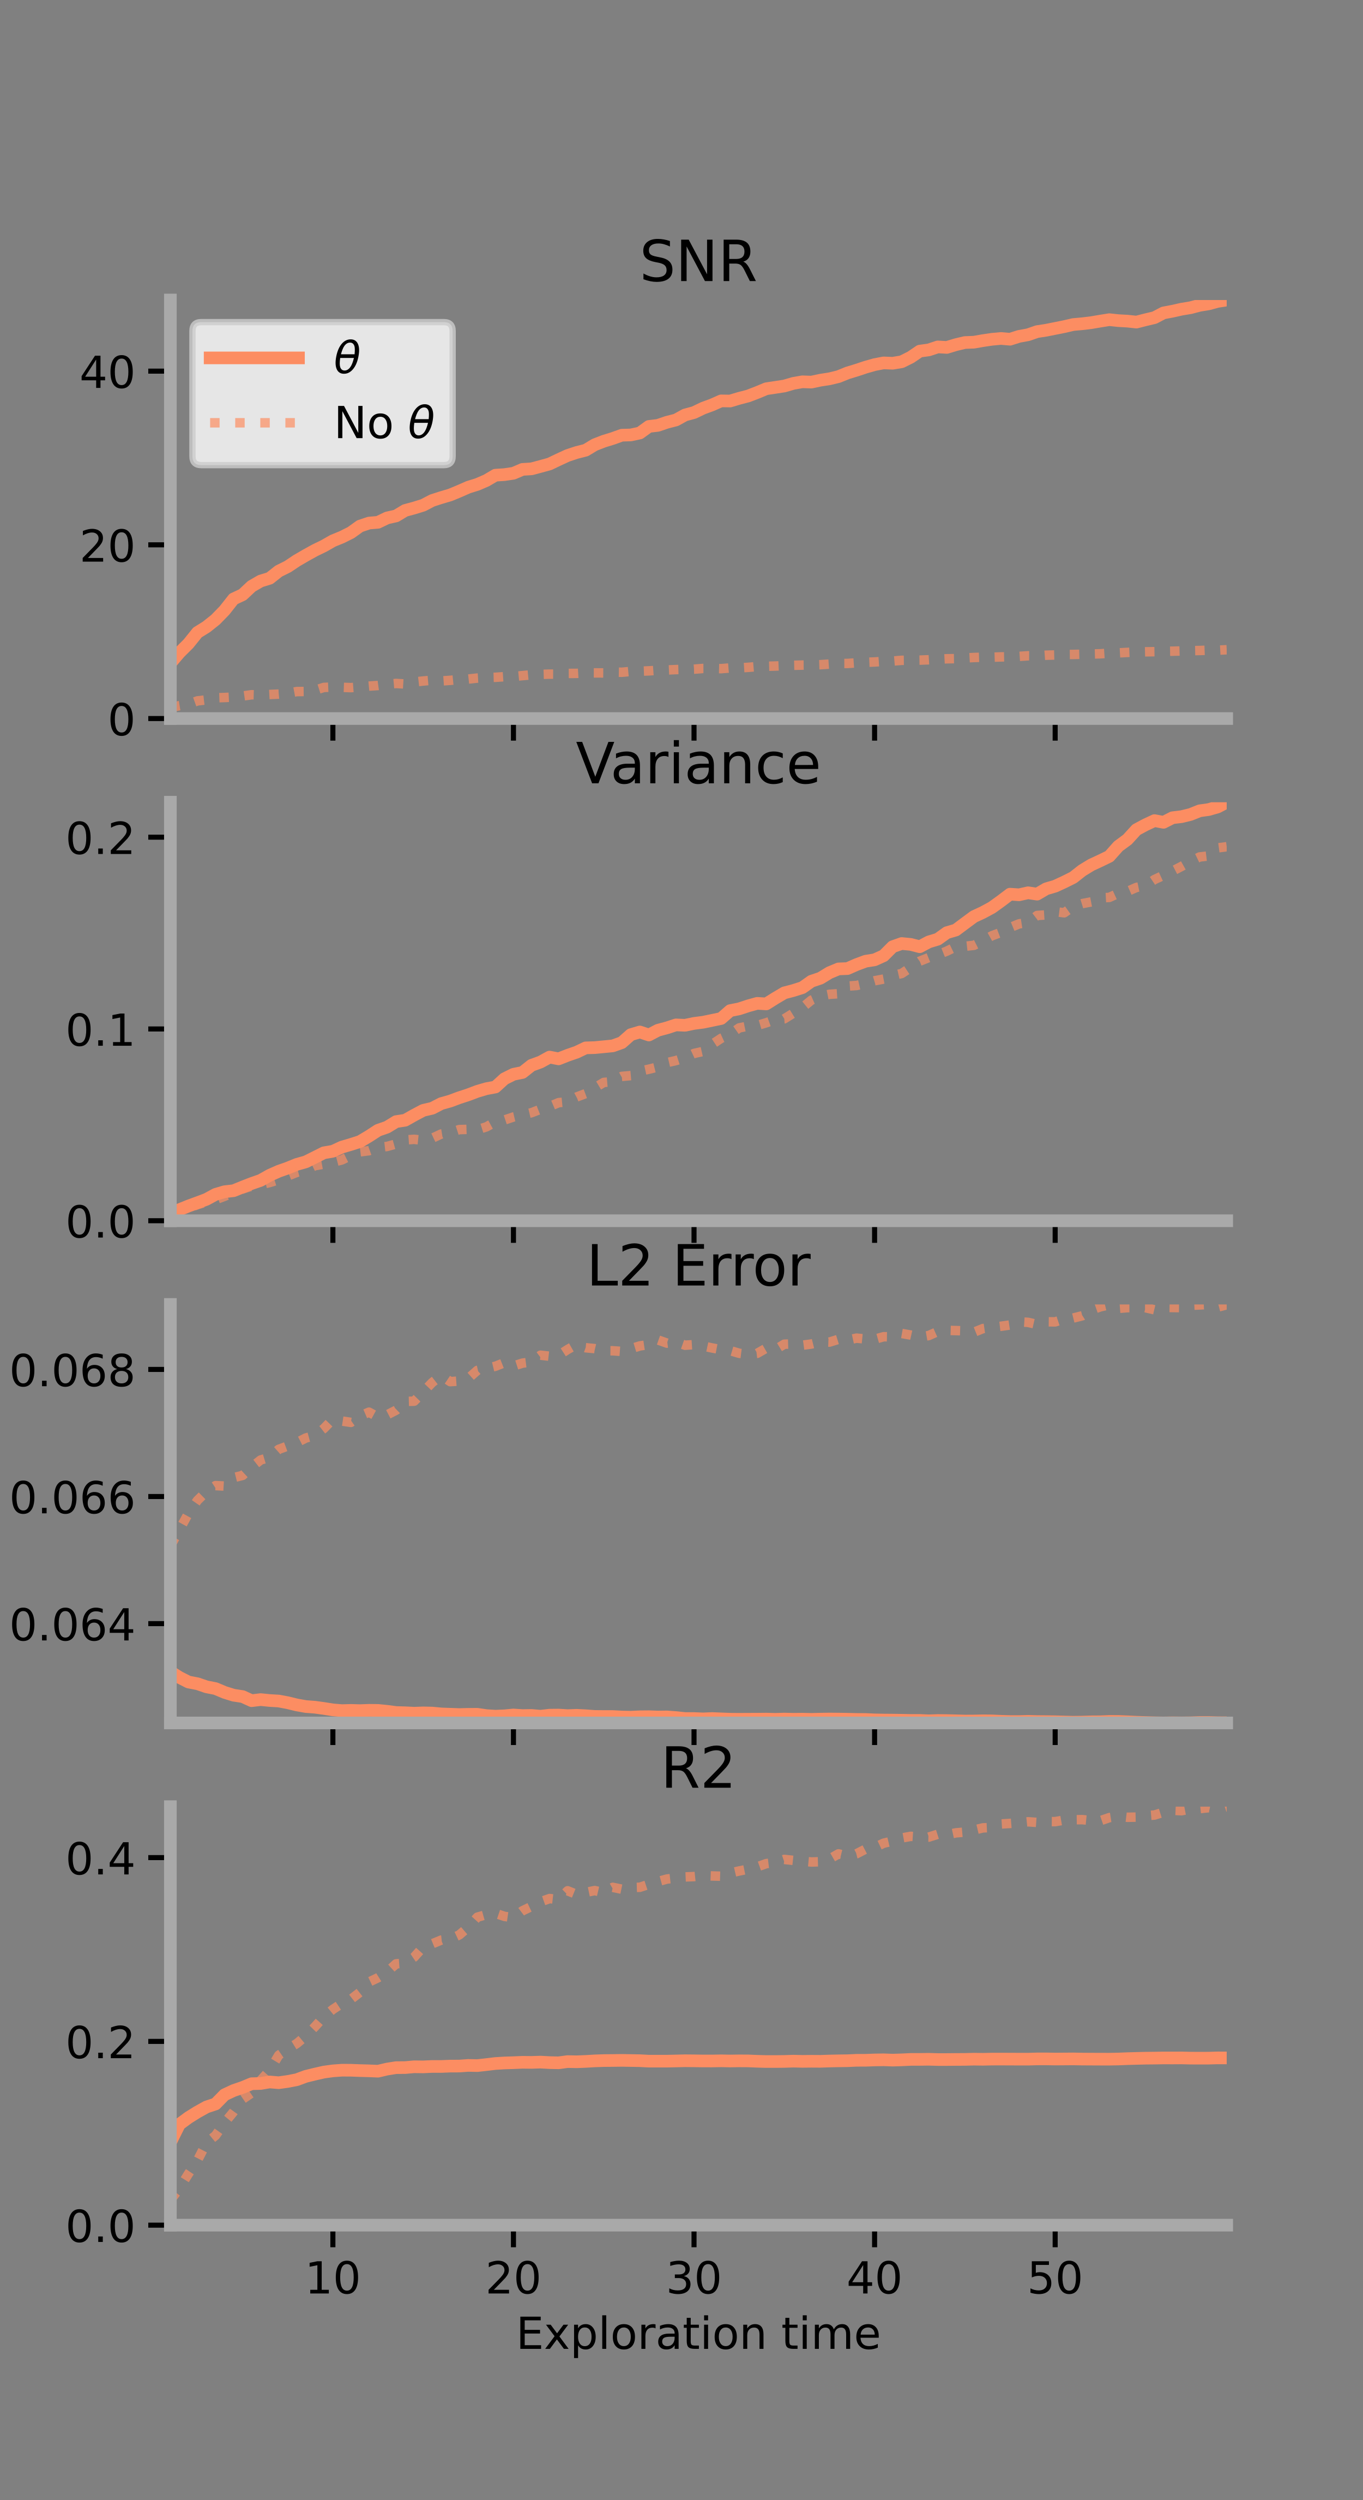 <?xml version="1.0" encoding="utf-8" standalone="no"?>
<!DOCTYPE svg PUBLIC "-//W3C//DTD SVG 1.1//EN"
  "http://www.w3.org/Graphics/SVG/1.1/DTD/svg11.dtd">
<!-- Created with matplotlib (https://matplotlib.org/) -->
<svg height="396pt" version="1.1" viewBox="0 0 216 396" width="216pt" xmlns="http://www.w3.org/2000/svg" xmlns:xlink="http://www.w3.org/1999/xlink">
 <rect x="0" y="0" width="216" height="396" fill="#808080" stroke="none"/>
 <defs>
  <style type="text/css">*{stroke-linecap:butt;stroke-linejoin:round;}</style>
 </defs>
 <g id="figure_1">
  <g id="patch_1">
   <path d="M 0 396 
L 216 396 
L 216 0 
L 0 0 
z
" style="fill:none;"/>
  </g>
  <g id="axes_1">
   <g id="patch_2">
    <path d="M 27 113.807 
L 194.4 113.807 
L 194.4 47.52 
L 27 47.52 
z
" style="fill:none;"/>
   </g>
   <g id="matplotlib.axis_1">
    <g id="xtick_1">
     <g id="line2d_1">
      <defs>
       <path d="M 0 0 
L 0 3.5 
" id="m4db89abb0e" style="stroke:#000000;stroke-width:0.8;"/>
      </defs>
      <g>
       <use style="stroke:#000000;stroke-width:0.8;" x="52.754" xlink:href="#m4db89abb0e" y="113.807"/>
      </g>
     </g>
    </g>
    <g id="xtick_2">
     <g id="line2d_2">
      <g>
       <use style="stroke:#000000;stroke-width:0.8;" x="81.369" xlink:href="#m4db89abb0e" y="113.807"/>
      </g>
     </g>
    </g>
    <g id="xtick_3">
     <g id="line2d_3">
      <g>
       <use style="stroke:#000000;stroke-width:0.8;" x="109.985" xlink:href="#m4db89abb0e" y="113.807"/>
      </g>
     </g>
    </g>
    <g id="xtick_4">
     <g id="line2d_4">
      <g>
       <use style="stroke:#000000;stroke-width:0.8;" x="138.6" xlink:href="#m4db89abb0e" y="113.807"/>
      </g>
     </g>
    </g>
    <g id="xtick_5">
     <g id="line2d_5">
      <g>
       <use style="stroke:#000000;stroke-width:0.8;" x="167.215" xlink:href="#m4db89abb0e" y="113.807"/>
      </g>
     </g>
    </g>
   </g>
   <g id="matplotlib.axis_2">
    <g id="ytick_1">
     <g id="line2d_6">
      <defs>
       <path d="M 0 0 
L -3.5 0 
" id="m1aa67d65c5" style="stroke:#000000;stroke-width:0.8;"/>
      </defs>
      <g>
       <use style="stroke:#000000;stroke-width:0.8;" x="27" xlink:href="#m1aa67d65c5" y="113.807"/>
      </g>
     </g>
     <g id="text_1">
      <!-- 0 -->
      <g transform="translate(17.046 116.466)scale(0.07 -0.07)">
       <defs>
        <path d="M 31.781 66.406 
Q 24.172 66.406 20.328 58.906 
Q 16.5 51.422 16.5 36.375 
Q 16.5 21.391 20.328 13.891 
Q 24.172 6.391 31.781 6.391 
Q 39.453 6.391 43.281 13.891 
Q 47.125 21.391 47.125 36.375 
Q 47.125 51.422 43.281 58.906 
Q 39.453 66.406 31.781 66.406 
z
M 31.781 74.219 
Q 44.047 74.219 50.516 64.516 
Q 56.984 54.828 56.984 36.375 
Q 56.984 17.969 50.516 8.266 
Q 44.047 -1.422 31.781 -1.422 
Q 19.531 -1.422 13.062 8.266 
Q 6.594 17.969 6.594 36.375 
Q 6.594 54.828 13.062 64.516 
Q 19.531 74.219 31.781 74.219 
z
" id="DejaVuSans-48"/>
       </defs>
       <use xlink:href="#DejaVuSans-48"/>
      </g>
     </g>
    </g>
    <g id="ytick_2">
     <g id="line2d_7">
      <g>
       <use style="stroke:#000000;stroke-width:0.8;" x="27" xlink:href="#m1aa67d65c5" y="86.295"/>
      </g>
     </g>
     <g id="text_2">
      <!-- 20 -->
      <g transform="translate(12.592 88.955)scale(0.07 -0.07)">
       <defs>
        <path d="M 19.188 8.297 
L 53.609 8.297 
L 53.609 0 
L 7.328 0 
L 7.328 8.297 
Q 12.938 14.109 22.625 23.891 
Q 32.328 33.688 34.812 36.531 
Q 39.547 41.844 41.422 45.531 
Q 43.312 49.219 43.312 52.781 
Q 43.312 58.594 39.234 62.25 
Q 35.156 65.922 28.609 65.922 
Q 23.969 65.922 18.812 64.312 
Q 13.672 62.703 7.812 59.422 
L 7.812 69.391 
Q 13.766 71.781 18.938 73 
Q 24.125 74.219 28.422 74.219 
Q 39.75 74.219 46.484 68.547 
Q 53.219 62.891 53.219 53.422 
Q 53.219 48.922 51.531 44.891 
Q 49.859 40.875 45.406 35.406 
Q 44.188 33.984 37.641 27.219 
Q 31.109 20.453 19.188 8.297 
z
" id="DejaVuSans-50"/>
       </defs>
       <use xlink:href="#DejaVuSans-50"/>
       <use x="63.623" xlink:href="#DejaVuSans-48"/>
      </g>
     </g>
    </g>
    <g id="ytick_3">
     <g id="line2d_8">
      <g>
       <use style="stroke:#000000;stroke-width:0.8;" x="27" xlink:href="#m1aa67d65c5" y="58.783"/>
      </g>
     </g>
     <g id="text_3">
      <!-- 40 -->
      <g transform="translate(12.592 61.443)scale(0.07 -0.07)">
       <defs>
        <path d="M 37.797 64.312 
L 12.891 25.391 
L 37.797 25.391 
z
M 35.203 72.906 
L 47.609 72.906 
L 47.609 25.391 
L 58.016 25.391 
L 58.016 17.188 
L 47.609 17.188 
L 47.609 0 
L 37.797 0 
L 37.797 17.188 
L 4.891 17.188 
L 4.891 26.703 
z
" id="DejaVuSans-52"/>
       </defs>
       <use xlink:href="#DejaVuSans-52"/>
       <use x="63.623" xlink:href="#DejaVuSans-48"/>
      </g>
     </g>
    </g>
   </g>
   <g id="line2d_9">
    <path clip-path="url(#p41e5c6f5ae)" d="M 27 105.052 
L 28.431 103.376 
L 29.861 101.953 
L 31.292 100.175 
L 32.723 99.286 
L 34.154 98.145 
L 35.584 96.677 
L 37.015 94.861 
L 38.446 94.195 
L 39.876 92.855 
L 41.307 92.03 
L 42.738 91.589 
L 44.169 90.457 
L 45.6 89.745 
L 47.031 88.79 
L 48.461 87.958 
L 49.892 87.166 
L 51.323 86.472 
L 52.754 85.656 
L 54.185 85.071 
L 55.615 84.356 
L 57.046 83.33 
L 58.477 82.847 
L 59.907 82.728 
L 61.338 82.038 
L 62.769 81.715 
L 64.2 80.852 
L 65.63 80.465 
L 67.061 80.022 
L 68.492 79.274 
L 69.922 78.814 
L 71.353 78.39 
L 72.784 77.798 
L 74.215 77.167 
L 75.646 76.724 
L 77.076 76.106 
L 78.507 75.266 
L 79.938 75.172 
L 81.369 74.96 
L 82.799 74.347 
L 84.23 74.259 
L 85.661 73.879 
L 87.092 73.485 
L 88.523 72.8 
L 89.953 72.142 
L 91.384 71.67 
L 92.815 71.306 
L 94.246 70.445 
L 95.676 69.888 
L 97.107 69.448 
L 98.538 68.933 
L 99.969 68.89 
L 101.4 68.58 
L 102.83 67.544 
L 104.261 67.373 
L 105.692 66.884 
L 107.123 66.519 
L 108.554 65.729 
L 109.984 65.342 
L 111.415 64.654 
L 112.846 64.129 
L 114.277 63.495 
L 115.707 63.517 
L 117.138 63.089 
L 118.569 62.717 
L 120 62.168 
L 121.431 61.572 
L 122.861 61.359 
L 124.292 61.138 
L 125.723 60.724 
L 127.154 60.472 
L 128.584 60.521 
L 130.015 60.217 
L 131.446 59.997 
L 132.877 59.651 
L 134.307 59.071 
L 135.738 58.636 
L 137.169 58.159 
L 138.6 57.752 
L 140.03 57.479 
L 141.461 57.536 
L 142.892 57.298 
L 144.323 56.587 
L 145.754 55.615 
L 147.184 55.421 
L 148.615 54.947 
L 150.046 55.028 
L 151.477 54.594 
L 152.907 54.254 
L 154.338 54.2 
L 155.769 53.95 
L 157.2 53.739 
L 158.63 53.609 
L 160.061 53.732 
L 161.492 53.279 
L 162.923 53.019 
L 164.354 52.525 
L 165.784 52.307 
L 167.215 52.02 
L 168.646 51.735 
L 170.077 51.404 
L 171.508 51.277 
L 172.938 51.104 
L 174.369 50.861 
L 175.8 50.632 
L 177.231 50.784 
L 178.661 50.863 
L 180.092 51.016 
L 181.523 50.651 
L 182.954 50.312 
L 184.385 49.563 
L 185.815 49.293 
L 187.246 48.972 
L 188.677 48.735 
L 190.108 48.359 
L 191.538 48.125 
L 192.969 47.739 
L 194.4 47.52 
" style="fill:none;stroke:#fc8d62;stroke-linecap:square;stroke-width:2;"/>
   </g>
   <g id="line2d_10">
    <path clip-path="url(#p41e5c6f5ae)" d="M 27 112.092 
L 28.431 111.763 
L 29.861 111.528 
L 31.292 111.012 
L 32.723 110.843 
L 34.154 110.524 
L 35.584 110.478 
L 37.015 110.413 
L 38.446 110.243 
L 39.876 110.039 
L 41.307 110.077 
L 42.738 109.999 
L 44.169 109.936 
L 45.6 109.805 
L 47.031 109.537 
L 48.461 109.522 
L 49.892 109.333 
L 51.323 108.881 
L 52.754 108.818 
L 54.185 108.864 
L 55.615 108.912 
L 57.046 108.805 
L 58.477 108.671 
L 59.907 108.577 
L 61.338 108.381 
L 62.769 108.252 
L 64.2 108.338 
L 65.63 108.025 
L 67.061 107.864 
L 68.492 107.742 
L 69.922 107.858 
L 71.353 107.758 
L 72.784 107.618 
L 74.215 107.554 
L 75.646 107.399 
L 77.076 107.316 
L 78.507 107.277 
L 79.938 107.18 
L 81.369 107.148 
L 82.799 107.011 
L 84.23 106.877 
L 85.661 106.818 
L 87.092 106.772 
L 88.523 106.777 
L 89.953 106.665 
L 91.384 106.657 
L 92.815 106.576 
L 94.246 106.579 
L 95.676 106.587 
L 97.107 106.446 
L 98.538 106.48 
L 99.969 106.347 
L 101.4 106.313 
L 102.83 106.257 
L 104.261 106.159 
L 105.692 106.116 
L 107.123 106.054 
L 108.554 106.02 
L 109.984 105.99 
L 111.415 105.875 
L 112.846 105.871 
L 114.277 105.908 
L 115.707 105.794 
L 117.138 105.791 
L 118.569 105.7 
L 120 105.579 
L 121.431 105.533 
L 122.861 105.495 
L 124.292 105.435 
L 125.723 105.375 
L 127.154 105.343 
L 128.584 105.326 
L 130.015 105.279 
L 131.446 105.184 
L 132.877 105.09 
L 134.307 105.084 
L 135.738 104.985 
L 137.169 104.905 
L 138.6 104.848 
L 140.03 104.756 
L 141.461 104.705 
L 142.892 104.587 
L 144.323 104.572 
L 145.754 104.555 
L 147.184 104.501 
L 148.615 104.415 
L 150.046 104.341 
L 151.477 104.316 
L 152.907 104.214 
L 154.338 104.14 
L 155.769 104.096 
L 157.2 104.096 
L 158.63 104.047 
L 160.061 104.022 
L 161.492 103.964 
L 162.923 103.87 
L 164.354 103.885 
L 165.784 103.776 
L 167.215 103.741 
L 168.646 103.668 
L 170.077 103.655 
L 171.508 103.628 
L 172.938 103.591 
L 174.369 103.552 
L 175.8 103.457 
L 177.231 103.409 
L 178.661 103.334 
L 180.092 103.273 
L 181.523 103.24 
L 182.954 103.219 
L 184.385 103.161 
L 185.815 103.14 
L 187.246 103.103 
L 188.677 103.062 
L 190.108 103.031 
L 191.538 102.982 
L 192.969 102.984 
L 194.4 102.913 
" style="fill:none;stroke:#fc8d62;stroke-dasharray:1.5,2.475;stroke-dashoffset:0;stroke-opacity:0.7;stroke-width:1.5;"/>
   </g>
   <g id="patch_3">
    <path d="M 27 113.807 
L 27 47.52 
" style="fill:none;stroke:#a9a9a9;stroke-linecap:square;stroke-linejoin:miter;stroke-width:2;"/>
   </g>
   <g id="patch_4">
    <path d="M 194.4 113.807 
L 194.4 47.52 
" style="fill:none;"/>
   </g>
   <g id="patch_5">
    <path d="M 27 113.807 
L 194.4 113.807 
" style="fill:none;stroke:#a9a9a9;stroke-linecap:square;stroke-linejoin:miter;stroke-width:2;"/>
   </g>
   <g id="patch_6">
    <path d="M 27 47.52 
L 194.4 47.52 
" style="fill:none;"/>
   </g>
   <g id="text_4">
    <!-- SNR -->
    <g transform="translate(101.35 44.52)scale(0.09 -0.09)">
     <defs>
      <path d="M 53.516 70.516 
L 53.516 60.891 
Q 47.906 63.578 42.922 64.891 
Q 37.938 66.219 33.297 66.219 
Q 25.25 66.219 20.875 63.094 
Q 16.5 59.969 16.5 54.203 
Q 16.5 49.359 19.406 46.891 
Q 22.312 44.438 30.422 42.922 
L 36.375 41.703 
Q 47.406 39.594 52.656 34.297 
Q 57.906 29 57.906 20.125 
Q 57.906 9.516 50.797 4.047 
Q 43.703 -1.422 29.984 -1.422 
Q 24.812 -1.422 18.969 -0.25 
Q 13.141 0.922 6.891 3.219 
L 6.891 13.375 
Q 12.891 10.016 18.656 8.297 
Q 24.422 6.594 29.984 6.594 
Q 38.422 6.594 43.016 9.906 
Q 47.609 13.234 47.609 19.391 
Q 47.609 24.75 44.312 27.781 
Q 41.016 30.812 33.5 32.328 
L 27.484 33.5 
Q 16.453 35.688 11.516 40.375 
Q 6.594 45.062 6.594 53.422 
Q 6.594 63.094 13.406 68.656 
Q 20.219 74.219 32.172 74.219 
Q 37.312 74.219 42.625 73.281 
Q 47.953 72.359 53.516 70.516 
z
" id="DejaVuSans-83"/>
      <path d="M 9.812 72.906 
L 23.094 72.906 
L 55.422 11.922 
L 55.422 72.906 
L 64.984 72.906 
L 64.984 0 
L 51.703 0 
L 19.391 60.984 
L 19.391 0 
L 9.812 0 
z
" id="DejaVuSans-78"/>
      <path d="M 44.391 34.188 
Q 47.562 33.109 50.562 29.594 
Q 53.562 26.078 56.594 19.922 
L 66.609 0 
L 56 0 
L 46.688 18.703 
Q 43.062 26.031 39.672 28.422 
Q 36.281 30.812 30.422 30.812 
L 19.672 30.812 
L 19.672 0 
L 9.812 0 
L 9.812 72.906 
L 32.078 72.906 
Q 44.578 72.906 50.734 67.672 
Q 56.891 62.453 56.891 51.906 
Q 56.891 45.016 53.688 40.469 
Q 50.484 35.938 44.391 34.188 
z
M 19.672 64.797 
L 19.672 38.922 
L 32.078 38.922 
Q 39.203 38.922 42.844 42.219 
Q 46.484 45.516 46.484 51.906 
Q 46.484 58.297 42.844 61.547 
Q 39.203 64.797 32.078 64.797 
z
" id="DejaVuSans-82"/>
     </defs>
     <use xlink:href="#DejaVuSans-83"/>
     <use x="63.477" xlink:href="#DejaVuSans-78"/>
     <use x="138.281" xlink:href="#DejaVuSans-82"/>
    </g>
   </g>
   <g id="legend_1">
    <g id="patch_7">
     <path d="M 31.9 73.669 
L 70.33 73.669 
Q 71.73 73.669 71.73 72.269 
L 71.73 52.42 
Q 71.73 51.02 70.33 51.02 
L 31.9 51.02 
Q 30.5 51.02 30.5 52.42 
L 30.5 72.269 
Q 30.5 73.669 31.9 73.669 
z
" style="fill:#ffffff;opacity:0.8;stroke:#cccccc;stroke-linejoin:miter;"/>
    </g>
    <g id="line2d_11">
     <path d="M 33.3 56.689 
L 47.3 56.689 
" style="fill:none;stroke:#fc8d62;stroke-linecap:square;stroke-width:2;"/>
    </g>
    <g id="line2d_12"/>
    <g id="text_5">
     <!-- $\theta$ -->
     <g transform="translate(52.9 59.139)scale(0.07 -0.07)">
      <defs>
       <path d="M 45.516 34.672 
L 14.453 34.672 
Q 12.359 20.062 14.5 13.875 
Q 17.188 6.25 24.469 6.25 
Q 31.781 6.25 37.359 13.922 
Q 42.234 20.656 45.516 34.672 
z
M 47.016 42.969 
Q 48.344 56.844 46.625 61.719 
Q 43.953 69.438 36.766 69.438 
Q 29.297 69.438 23.828 61.812 
Q 19.531 55.672 16.156 42.969 
z
M 38.188 76.766 
Q 49.906 76.766 54.594 66.406 
Q 59.281 56.109 55.719 37.844 
Q 52.203 19.625 43.453 9.281 
Q 34.766 -1.125 23.047 -1.125 
Q 11.281 -1.125 6.641 9.281 
Q 2 19.625 5.516 37.844 
Q 9.078 56.109 17.719 66.406 
Q 26.422 76.766 38.188 76.766 
z
" id="DejaVuSans-Oblique-952"/>
      </defs>
      <use transform="translate(0 0.234)" xlink:href="#DejaVuSans-Oblique-952"/>
     </g>
    </g>
    <g id="line2d_13">
     <path d="M 33.3 66.964 
L 47.3 66.964 
" style="fill:none;stroke:#fc8d62;stroke-dasharray:1.5,2.475;stroke-dashoffset:0;stroke-opacity:0.7;stroke-width:1.5;"/>
    </g>
    <g id="line2d_14"/>
    <g id="text_6">
     <!-- No $\theta$ -->
     <g transform="translate(52.9 69.414)scale(0.07 -0.07)">
      <defs>
       <path d="M 30.609 48.391 
Q 23.391 48.391 19.188 42.75 
Q 14.984 37.109 14.984 27.297 
Q 14.984 17.484 19.156 11.844 
Q 23.344 6.203 30.609 6.203 
Q 37.797 6.203 41.984 11.859 
Q 46.188 17.531 46.188 27.297 
Q 46.188 37.016 41.984 42.703 
Q 37.797 48.391 30.609 48.391 
z
M 30.609 56 
Q 42.328 56 49.016 48.375 
Q 55.719 40.766 55.719 27.297 
Q 55.719 13.875 49.016 6.219 
Q 42.328 -1.422 30.609 -1.422 
Q 18.844 -1.422 12.172 6.219 
Q 5.516 13.875 5.516 27.297 
Q 5.516 40.766 12.172 48.375 
Q 18.844 56 30.609 56 
z
" id="DejaVuSans-111"/>
       <path id="DejaVuSans-32"/>
      </defs>
      <use transform="translate(0 0.234)" xlink:href="#DejaVuSans-78"/>
      <use transform="translate(74.805 0.234)" xlink:href="#DejaVuSans-111"/>
      <use transform="translate(135.986 0.234)" xlink:href="#DejaVuSans-32"/>
      <use transform="translate(167.773 0.234)" xlink:href="#DejaVuSans-Oblique-952"/>
     </g>
    </g>
   </g>
  </g>
  <g id="axes_2">
   <g id="patch_8">
    <path d="M 27 193.351 
L 194.4 193.351 
L 194.4 127.064 
L 27 127.064 
z
" style="fill:none;"/>
   </g>
   <g id="matplotlib.axis_3">
    <g id="xtick_6">
     <g id="line2d_15">
      <g>
       <use style="stroke:#000000;stroke-width:0.8;" x="52.754" xlink:href="#m4db89abb0e" y="193.351"/>
      </g>
     </g>
    </g>
    <g id="xtick_7">
     <g id="line2d_16">
      <g>
       <use style="stroke:#000000;stroke-width:0.8;" x="81.369" xlink:href="#m4db89abb0e" y="193.351"/>
      </g>
     </g>
    </g>
    <g id="xtick_8">
     <g id="line2d_17">
      <g>
       <use style="stroke:#000000;stroke-width:0.8;" x="109.985" xlink:href="#m4db89abb0e" y="193.351"/>
      </g>
     </g>
    </g>
    <g id="xtick_9">
     <g id="line2d_18">
      <g>
       <use style="stroke:#000000;stroke-width:0.8;" x="138.6" xlink:href="#m4db89abb0e" y="193.351"/>
      </g>
     </g>
    </g>
    <g id="xtick_10">
     <g id="line2d_19">
      <g>
       <use style="stroke:#000000;stroke-width:0.8;" x="167.215" xlink:href="#m4db89abb0e" y="193.351"/>
      </g>
     </g>
    </g>
   </g>
   <g id="matplotlib.axis_4">
    <g id="ytick_4">
     <g id="line2d_20">
      <g>
       <use style="stroke:#000000;stroke-width:0.8;" x="27" xlink:href="#m1aa67d65c5" y="193.351"/>
      </g>
     </g>
     <g id="text_7">
      <!-- 0.0 -->
      <g transform="translate(10.368 196.011)scale(0.07 -0.07)">
       <defs>
        <path d="M 10.688 12.406 
L 21 12.406 
L 21 0 
L 10.688 0 
z
" id="DejaVuSans-46"/>
       </defs>
       <use xlink:href="#DejaVuSans-48"/>
       <use x="63.623" xlink:href="#DejaVuSans-46"/>
       <use x="95.41" xlink:href="#DejaVuSans-48"/>
      </g>
     </g>
    </g>
    <g id="ytick_5">
     <g id="line2d_21">
      <g>
       <use style="stroke:#000000;stroke-width:0.8;" x="27" xlink:href="#m1aa67d65c5" y="162.976"/>
      </g>
     </g>
     <g id="text_8">
      <!-- 0.1 -->
      <g transform="translate(10.368 165.636)scale(0.07 -0.07)">
       <defs>
        <path d="M 12.406 8.297 
L 28.516 8.297 
L 28.516 63.922 
L 10.984 60.406 
L 10.984 69.391 
L 28.422 72.906 
L 38.281 72.906 
L 38.281 8.297 
L 54.391 8.297 
L 54.391 0 
L 12.406 0 
z
" id="DejaVuSans-49"/>
       </defs>
       <use xlink:href="#DejaVuSans-48"/>
       <use x="63.623" xlink:href="#DejaVuSans-46"/>
       <use x="95.41" xlink:href="#DejaVuSans-49"/>
      </g>
     </g>
    </g>
    <g id="ytick_6">
     <g id="line2d_22">
      <g>
       <use style="stroke:#000000;stroke-width:0.8;" x="27" xlink:href="#m1aa67d65c5" y="132.601"/>
      </g>
     </g>
     <g id="text_9">
      <!-- 0.2 -->
      <g transform="translate(10.368 135.261)scale(0.07 -0.07)">
       <use xlink:href="#DejaVuSans-48"/>
       <use x="63.623" xlink:href="#DejaVuSans-46"/>
       <use x="95.41" xlink:href="#DejaVuSans-50"/>
      </g>
     </g>
    </g>
   </g>
   <g id="line2d_23">
    <path clip-path="url(#pfb80c40d26)" d="M 27 192.165 
L 28.431 191.599 
L 29.861 191.019 
L 31.292 190.496 
L 32.723 189.957 
L 34.154 189.177 
L 35.584 188.756 
L 37.015 188.595 
L 38.446 188.012 
L 39.876 187.455 
L 41.307 186.955 
L 42.738 186.148 
L 44.169 185.512 
L 45.6 185.008 
L 47.031 184.427 
L 48.461 184.023 
L 49.892 183.311 
L 51.323 182.592 
L 52.754 182.346 
L 54.185 181.685 
L 55.615 181.265 
L 57.046 180.808 
L 58.477 179.955 
L 59.907 179.023 
L 61.338 178.527 
L 62.769 177.651 
L 64.2 177.435 
L 65.63 176.63 
L 67.061 175.871 
L 68.492 175.536 
L 69.922 174.798 
L 71.353 174.395 
L 72.784 173.863 
L 74.215 173.397 
L 75.646 172.855 
L 77.076 172.436 
L 78.507 172.17 
L 79.938 170.866 
L 81.369 170.155 
L 82.799 169.865 
L 84.23 168.732 
L 85.661 168.214 
L 87.092 167.431 
L 88.523 167.712 
L 89.953 167.149 
L 91.384 166.654 
L 92.815 165.972 
L 94.246 165.93 
L 95.676 165.793 
L 97.107 165.652 
L 98.538 165.144 
L 99.969 163.878 
L 101.4 163.454 
L 102.83 163.932 
L 104.261 163.183 
L 105.692 162.798 
L 107.123 162.331 
L 108.554 162.395 
L 109.984 162.097 
L 111.415 161.914 
L 112.846 161.618 
L 114.277 161.321 
L 115.707 160.074 
L 117.138 159.788 
L 118.569 159.316 
L 120 158.921 
L 121.431 159.006 
L 122.861 158.109 
L 124.292 157.261 
L 125.723 156.887 
L 127.154 156.431 
L 128.584 155.417 
L 130.015 154.936 
L 131.446 154.061 
L 132.877 153.466 
L 134.307 153.41 
L 135.738 152.781 
L 137.169 152.25 
L 138.6 152.021 
L 140.03 151.377 
L 141.461 149.948 
L 142.892 149.445 
L 144.323 149.582 
L 145.754 149.95 
L 147.184 149.19 
L 148.615 148.756 
L 150.046 147.728 
L 151.477 147.306 
L 152.907 146.238 
L 154.338 145.179 
L 155.769 144.515 
L 157.2 143.739 
L 158.63 142.71 
L 160.061 141.626 
L 161.492 141.724 
L 162.923 141.406 
L 164.354 141.622 
L 165.784 140.781 
L 167.215 140.359 
L 168.646 139.701 
L 170.077 138.987 
L 171.508 137.863 
L 172.938 136.991 
L 174.369 136.329 
L 175.8 135.632 
L 177.231 134.027 
L 178.661 132.975 
L 180.092 131.411 
L 181.523 130.643 
L 182.954 129.975 
L 184.385 130.246 
L 185.815 129.52 
L 187.246 129.349 
L 188.677 128.998 
L 190.108 128.423 
L 191.538 128.225 
L 192.969 127.814 
L 194.4 127.064 
" style="fill:none;stroke:#fc8d62;stroke-linecap:square;stroke-width:2;"/>
   </g>
   <g id="line2d_24">
    <path clip-path="url(#pfb80c40d26)" d="M 27 192.279 
L 28.431 191.788 
L 29.861 191.351 
L 31.292 190.803 
L 32.723 190.368 
L 34.154 190.013 
L 35.584 189.482 
L 37.015 188.863 
L 38.446 188.331 
L 39.876 187.863 
L 41.307 187.647 
L 42.738 187.299 
L 44.169 186.857 
L 45.6 186.259 
L 47.031 185.694 
L 48.461 185.334 
L 49.892 184.637 
L 51.323 184.381 
L 52.754 184.088 
L 54.185 183.715 
L 55.615 183.007 
L 57.046 182.435 
L 58.477 182.261 
L 59.907 181.745 
L 61.338 181.586 
L 62.769 181.187 
L 64.2 180.553 
L 65.63 180.456 
L 67.061 180.607 
L 68.492 180.282 
L 69.922 179.611 
L 71.353 179.379 
L 72.784 178.915 
L 74.215 178.874 
L 75.646 178.931 
L 77.076 178.485 
L 78.507 177.695 
L 79.938 177.396 
L 81.369 176.915 
L 82.799 176.578 
L 84.23 176.242 
L 85.661 175.686 
L 87.092 175.256 
L 88.523 174.646 
L 89.953 174.513 
L 91.384 173.75 
L 92.815 173.209 
L 94.246 172.307 
L 95.676 171.444 
L 97.107 171.324 
L 98.538 170.49 
L 99.969 170.364 
L 101.4 169.662 
L 102.83 169.348 
L 104.261 168.993 
L 105.692 168.306 
L 107.123 167.98 
L 108.554 167.523 
L 109.984 166.856 
L 111.415 166.53 
L 112.846 165.404 
L 114.277 164.461 
L 115.707 163.807 
L 117.138 162.809 
L 118.569 162.517 
L 120 162.418 
L 121.431 161.995 
L 122.861 161.48 
L 124.292 161.368 
L 125.723 160.478 
L 127.154 159.577 
L 128.584 158.413 
L 130.015 157.776 
L 131.446 157.487 
L 132.877 157.391 
L 134.307 156.189 
L 135.738 156.09 
L 137.169 155.769 
L 138.6 155.34 
L 140.03 155.069 
L 141.461 154.517 
L 142.892 154.191 
L 144.323 153.247 
L 145.754 152.243 
L 147.184 151.667 
L 148.615 151.216 
L 150.046 150.646 
L 151.477 149.955 
L 152.907 149.884 
L 154.338 149.729 
L 155.769 149.007 
L 157.2 148.211 
L 158.63 147.673 
L 160.061 146.918 
L 161.492 146.329 
L 162.923 146.102 
L 164.354 145.002 
L 165.784 144.908 
L 167.215 144.391 
L 168.646 144.579 
L 170.077 143.562 
L 171.508 143.121 
L 172.938 142.847 
L 174.369 142.215 
L 175.8 142.14 
L 177.231 141.486 
L 178.661 141.187 
L 180.092 140.561 
L 181.523 140.269 
L 182.954 139.307 
L 184.385 138.645 
L 185.815 137.968 
L 187.246 137.226 
L 188.677 136.423 
L 190.108 135.734 
L 191.538 135.566 
L 192.969 134.297 
L 194.4 134.108 
" style="fill:none;stroke:#fc8d62;stroke-dasharray:1.5,2.475;stroke-dashoffset:0;stroke-opacity:0.7;stroke-width:1.5;"/>
   </g>
   <g id="patch_9">
    <path d="M 27 193.351 
L 27 127.064 
" style="fill:none;stroke:#a9a9a9;stroke-linecap:square;stroke-linejoin:miter;stroke-width:2;"/>
   </g>
   <g id="patch_10">
    <path d="M 194.4 193.351 
L 194.4 127.064 
" style="fill:none;"/>
   </g>
   <g id="patch_11">
    <path d="M 27 193.351 
L 194.4 193.351 
" style="fill:none;stroke:#a9a9a9;stroke-linecap:square;stroke-linejoin:miter;stroke-width:2;"/>
   </g>
   <g id="patch_12">
    <path d="M 27 127.064 
L 194.4 127.064 
" style="fill:none;"/>
   </g>
   <g id="text_10">
    <!-- Variance -->
    <g transform="translate(91.26 124.064)scale(0.09 -0.09)">
     <defs>
      <path d="M 28.609 0 
L 0.781 72.906 
L 11.078 72.906 
L 34.188 11.531 
L 57.328 72.906 
L 67.578 72.906 
L 39.797 0 
z
" id="DejaVuSans-86"/>
      <path d="M 34.281 27.484 
Q 23.391 27.484 19.188 25 
Q 14.984 22.516 14.984 16.5 
Q 14.984 11.719 18.141 8.906 
Q 21.297 6.109 26.703 6.109 
Q 34.188 6.109 38.703 11.406 
Q 43.219 16.703 43.219 25.484 
L 43.219 27.484 
z
M 52.203 31.203 
L 52.203 0 
L 43.219 0 
L 43.219 8.297 
Q 40.141 3.328 35.547 0.953 
Q 30.953 -1.422 24.312 -1.422 
Q 15.922 -1.422 10.953 3.297 
Q 6 8.016 6 15.922 
Q 6 25.141 12.172 29.828 
Q 18.359 34.516 30.609 34.516 
L 43.219 34.516 
L 43.219 35.406 
Q 43.219 41.609 39.141 45 
Q 35.062 48.391 27.688 48.391 
Q 23 48.391 18.547 47.266 
Q 14.109 46.141 10.016 43.891 
L 10.016 52.203 
Q 14.938 54.109 19.578 55.047 
Q 24.219 56 28.609 56 
Q 40.484 56 46.344 49.844 
Q 52.203 43.703 52.203 31.203 
z
" id="DejaVuSans-97"/>
      <path d="M 41.109 46.297 
Q 39.594 47.172 37.812 47.578 
Q 36.031 48 33.891 48 
Q 26.266 48 22.188 43.047 
Q 18.109 38.094 18.109 28.812 
L 18.109 0 
L 9.078 0 
L 9.078 54.688 
L 18.109 54.688 
L 18.109 46.188 
Q 20.953 51.172 25.484 53.578 
Q 30.031 56 36.531 56 
Q 37.453 56 38.578 55.875 
Q 39.703 55.766 41.062 55.516 
z
" id="DejaVuSans-114"/>
      <path d="M 9.422 54.688 
L 18.406 54.688 
L 18.406 0 
L 9.422 0 
z
M 9.422 75.984 
L 18.406 75.984 
L 18.406 64.594 
L 9.422 64.594 
z
" id="DejaVuSans-105"/>
      <path d="M 54.891 33.016 
L 54.891 0 
L 45.906 0 
L 45.906 32.719 
Q 45.906 40.484 42.875 44.328 
Q 39.844 48.188 33.797 48.188 
Q 26.516 48.188 22.312 43.547 
Q 18.109 38.922 18.109 30.906 
L 18.109 0 
L 9.078 0 
L 9.078 54.688 
L 18.109 54.688 
L 18.109 46.188 
Q 21.344 51.125 25.703 53.562 
Q 30.078 56 35.797 56 
Q 45.219 56 50.047 50.172 
Q 54.891 44.344 54.891 33.016 
z
" id="DejaVuSans-110"/>
      <path d="M 48.781 52.594 
L 48.781 44.188 
Q 44.969 46.297 41.141 47.344 
Q 37.312 48.391 33.406 48.391 
Q 24.656 48.391 19.812 42.844 
Q 14.984 37.312 14.984 27.297 
Q 14.984 17.281 19.812 11.734 
Q 24.656 6.203 33.406 6.203 
Q 37.312 6.203 41.141 7.25 
Q 44.969 8.297 48.781 10.406 
L 48.781 2.094 
Q 45.016 0.344 40.984 -0.531 
Q 36.969 -1.422 32.422 -1.422 
Q 20.062 -1.422 12.781 6.344 
Q 5.516 14.109 5.516 27.297 
Q 5.516 40.672 12.859 48.328 
Q 20.219 56 33.016 56 
Q 37.156 56 41.109 55.141 
Q 45.062 54.297 48.781 52.594 
z
" id="DejaVuSans-99"/>
      <path d="M 56.203 29.594 
L 56.203 25.203 
L 14.891 25.203 
Q 15.484 15.922 20.484 11.062 
Q 25.484 6.203 34.422 6.203 
Q 39.594 6.203 44.453 7.469 
Q 49.312 8.734 54.109 11.281 
L 54.109 2.781 
Q 49.266 0.734 44.188 -0.344 
Q 39.109 -1.422 33.891 -1.422 
Q 20.797 -1.422 13.156 6.188 
Q 5.516 13.812 5.516 26.812 
Q 5.516 40.234 12.766 48.109 
Q 20.016 56 32.328 56 
Q 43.359 56 49.781 48.891 
Q 56.203 41.797 56.203 29.594 
z
M 47.219 32.234 
Q 47.125 39.594 43.094 43.984 
Q 39.062 48.391 32.422 48.391 
Q 24.906 48.391 20.391 44.141 
Q 15.875 39.891 15.188 32.172 
z
" id="DejaVuSans-101"/>
     </defs>
     <use xlink:href="#DejaVuSans-86"/>
     <use x="60.658" xlink:href="#DejaVuSans-97"/>
     <use x="121.938" xlink:href="#DejaVuSans-114"/>
     <use x="163.051" xlink:href="#DejaVuSans-105"/>
     <use x="190.834" xlink:href="#DejaVuSans-97"/>
     <use x="252.113" xlink:href="#DejaVuSans-110"/>
     <use x="315.492" xlink:href="#DejaVuSans-99"/>
     <use x="370.473" xlink:href="#DejaVuSans-101"/>
    </g>
   </g>
  </g>
  <g id="axes_3">
   <g id="patch_13">
    <path d="M 27 272.896 
L 194.4 272.896 
L 194.4 206.609 
L 27 206.609 
z
" style="fill:none;"/>
   </g>
   <g id="matplotlib.axis_5">
    <g id="xtick_11">
     <g id="line2d_25">
      <g>
       <use style="stroke:#000000;stroke-width:0.8;" x="52.754" xlink:href="#m4db89abb0e" y="272.896"/>
      </g>
     </g>
    </g>
    <g id="xtick_12">
     <g id="line2d_26">
      <g>
       <use style="stroke:#000000;stroke-width:0.8;" x="81.369" xlink:href="#m4db89abb0e" y="272.896"/>
      </g>
     </g>
    </g>
    <g id="xtick_13">
     <g id="line2d_27">
      <g>
       <use style="stroke:#000000;stroke-width:0.8;" x="109.985" xlink:href="#m4db89abb0e" y="272.896"/>
      </g>
     </g>
    </g>
    <g id="xtick_14">
     <g id="line2d_28">
      <g>
       <use style="stroke:#000000;stroke-width:0.8;" x="138.6" xlink:href="#m4db89abb0e" y="272.896"/>
      </g>
     </g>
    </g>
    <g id="xtick_15">
     <g id="line2d_29">
      <g>
       <use style="stroke:#000000;stroke-width:0.8;" x="167.215" xlink:href="#m4db89abb0e" y="272.896"/>
      </g>
     </g>
    </g>
   </g>
   <g id="matplotlib.axis_6">
    <g id="ytick_7">
     <g id="line2d_30">
      <g>
       <use style="stroke:#000000;stroke-width:0.8;" x="27" xlink:href="#m1aa67d65c5" y="257.165"/>
      </g>
     </g>
     <g id="text_11">
      <!-- 0.064 -->
      <g transform="translate(1.46 259.825)scale(0.07 -0.07)">
       <defs>
        <path d="M 33.016 40.375 
Q 26.375 40.375 22.484 35.828 
Q 18.609 31.297 18.609 23.391 
Q 18.609 15.531 22.484 10.953 
Q 26.375 6.391 33.016 6.391 
Q 39.656 6.391 43.531 10.953 
Q 47.406 15.531 47.406 23.391 
Q 47.406 31.297 43.531 35.828 
Q 39.656 40.375 33.016 40.375 
z
M 52.594 71.297 
L 52.594 62.312 
Q 48.875 64.062 45.094 64.984 
Q 41.312 65.922 37.594 65.922 
Q 27.828 65.922 22.672 59.328 
Q 17.531 52.734 16.797 39.406 
Q 19.672 43.656 24.016 45.922 
Q 28.375 48.188 33.594 48.188 
Q 44.578 48.188 50.953 41.516 
Q 57.328 34.859 57.328 23.391 
Q 57.328 12.156 50.688 5.359 
Q 44.047 -1.422 33.016 -1.422 
Q 20.359 -1.422 13.672 8.266 
Q 6.984 17.969 6.984 36.375 
Q 6.984 53.656 15.188 63.938 
Q 23.391 74.219 37.203 74.219 
Q 40.922 74.219 44.703 73.484 
Q 48.484 72.75 52.594 71.297 
z
" id="DejaVuSans-54"/>
       </defs>
       <use xlink:href="#DejaVuSans-48"/>
       <use x="63.623" xlink:href="#DejaVuSans-46"/>
       <use x="95.41" xlink:href="#DejaVuSans-48"/>
       <use x="159.033" xlink:href="#DejaVuSans-54"/>
       <use x="222.656" xlink:href="#DejaVuSans-52"/>
      </g>
     </g>
    </g>
    <g id="ytick_8">
     <g id="line2d_31">
      <g>
       <use style="stroke:#000000;stroke-width:0.8;" x="27" xlink:href="#m1aa67d65c5" y="237.033"/>
      </g>
     </g>
     <g id="text_12">
      <!-- 0.066 -->
      <g transform="translate(1.46 239.692)scale(0.07 -0.07)">
       <use xlink:href="#DejaVuSans-48"/>
       <use x="63.623" xlink:href="#DejaVuSans-46"/>
       <use x="95.41" xlink:href="#DejaVuSans-48"/>
       <use x="159.033" xlink:href="#DejaVuSans-54"/>
       <use x="222.656" xlink:href="#DejaVuSans-54"/>
      </g>
     </g>
    </g>
    <g id="ytick_9">
     <g id="line2d_32">
      <g>
       <use style="stroke:#000000;stroke-width:0.8;" x="27" xlink:href="#m1aa67d65c5" y="216.9"/>
      </g>
     </g>
     <g id="text_13">
      <!-- 0.068 -->
      <g transform="translate(1.46 219.56)scale(0.07 -0.07)">
       <defs>
        <path d="M 31.781 34.625 
Q 24.75 34.625 20.719 30.859 
Q 16.703 27.094 16.703 20.516 
Q 16.703 13.922 20.719 10.156 
Q 24.75 6.391 31.781 6.391 
Q 38.812 6.391 42.859 10.172 
Q 46.922 13.969 46.922 20.516 
Q 46.922 27.094 42.891 30.859 
Q 38.875 34.625 31.781 34.625 
z
M 21.922 38.812 
Q 15.578 40.375 12.031 44.719 
Q 8.5 49.078 8.5 55.328 
Q 8.5 64.062 14.719 69.141 
Q 20.953 74.219 31.781 74.219 
Q 42.672 74.219 48.875 69.141 
Q 55.078 64.062 55.078 55.328 
Q 55.078 49.078 51.531 44.719 
Q 48 40.375 41.703 38.812 
Q 48.828 37.156 52.797 32.312 
Q 56.781 27.484 56.781 20.516 
Q 56.781 9.906 50.312 4.234 
Q 43.844 -1.422 31.781 -1.422 
Q 19.734 -1.422 13.25 4.234 
Q 6.781 9.906 6.781 20.516 
Q 6.781 27.484 10.781 32.312 
Q 14.797 37.156 21.922 38.812 
z
M 18.312 54.391 
Q 18.312 48.734 21.844 45.562 
Q 25.391 42.391 31.781 42.391 
Q 38.141 42.391 41.719 45.562 
Q 45.312 48.734 45.312 54.391 
Q 45.312 60.062 41.719 63.234 
Q 38.141 66.406 31.781 66.406 
Q 25.391 66.406 21.844 63.234 
Q 18.312 60.062 18.312 54.391 
z
" id="DejaVuSans-56"/>
       </defs>
       <use xlink:href="#DejaVuSans-48"/>
       <use x="63.623" xlink:href="#DejaVuSans-46"/>
       <use x="95.41" xlink:href="#DejaVuSans-48"/>
       <use x="159.033" xlink:href="#DejaVuSans-54"/>
       <use x="222.656" xlink:href="#DejaVuSans-56"/>
      </g>
     </g>
    </g>
   </g>
   <g id="line2d_33">
    <path clip-path="url(#pa0cef39286)" d="M 27 264.784 
L 28.431 265.685 
L 29.861 266.411 
L 31.292 266.685 
L 32.723 267.173 
L 34.154 267.455 
L 35.584 268.056 
L 37.015 268.502 
L 38.446 268.719 
L 39.876 269.369 
L 41.307 269.197 
L 42.738 269.341 
L 44.169 269.424 
L 45.6 269.694 
L 47.031 270.041 
L 48.461 270.296 
L 49.892 270.402 
L 51.323 270.598 
L 52.754 270.826 
L 54.185 270.943 
L 55.615 270.904 
L 57.046 270.946 
L 58.477 270.892 
L 59.907 270.909 
L 61.338 271.052 
L 62.769 271.243 
L 64.2 271.283 
L 65.63 271.352 
L 67.061 271.301 
L 68.492 271.331 
L 69.922 271.466 
L 71.353 271.516 
L 72.784 271.566 
L 74.215 271.53 
L 75.646 271.525 
L 77.076 271.733 
L 78.507 271.822 
L 79.938 271.766 
L 81.369 271.632 
L 82.799 271.728 
L 84.23 271.706 
L 85.661 271.83 
L 87.092 271.665 
L 88.523 271.651 
L 89.953 271.737 
L 91.384 271.684 
L 92.815 271.755 
L 94.246 271.863 
L 95.676 271.875 
L 97.107 271.878 
L 98.538 271.954 
L 99.969 271.985 
L 101.4 271.919 
L 102.83 271.905 
L 104.261 271.955 
L 105.692 271.938 
L 107.123 272.044 
L 108.554 272.195 
L 109.984 272.197 
L 111.415 272.254 
L 112.846 272.195 
L 114.277 272.251 
L 115.707 272.303 
L 117.138 272.315 
L 118.569 272.306 
L 120 272.301 
L 121.431 272.286 
L 122.861 272.321 
L 124.292 272.28 
L 125.723 272.312 
L 127.154 272.296 
L 128.584 272.328 
L 130.015 272.293 
L 131.446 272.272 
L 132.877 272.284 
L 134.307 272.306 
L 135.738 272.339 
L 137.169 272.347 
L 138.6 272.411 
L 140.03 272.437 
L 141.461 272.449 
L 142.892 272.469 
L 144.323 272.5 
L 145.754 272.496 
L 147.184 272.559 
L 148.615 272.51 
L 150.046 272.523 
L 151.477 272.557 
L 152.907 272.595 
L 154.338 272.587 
L 155.769 272.558 
L 157.2 272.571 
L 158.63 272.634 
L 160.061 272.675 
L 161.492 272.678 
L 162.923 272.64 
L 164.354 272.676 
L 165.784 272.687 
L 167.215 272.705 
L 168.646 272.747 
L 170.077 272.781 
L 171.508 272.764 
L 172.938 272.72 
L 174.369 272.71 
L 175.8 272.654 
L 177.231 272.658 
L 178.661 272.713 
L 180.092 272.781 
L 181.523 272.828 
L 182.954 272.869 
L 184.385 272.896 
L 185.815 272.87 
L 187.246 272.888 
L 188.677 272.872 
L 190.108 272.819 
L 191.538 272.818 
L 192.969 272.861 
L 194.4 272.868 
" style="fill:none;stroke:#fc8d62;stroke-linecap:square;stroke-width:2;"/>
   </g>
   <g id="line2d_34">
    <path clip-path="url(#pa0cef39286)" d="M 27 244.881 
L 28.431 242.317 
L 29.861 239.703 
L 31.292 237.643 
L 32.723 236.243 
L 34.154 235.302 
L 35.584 235.38 
L 37.015 234.044 
L 38.446 233.688 
L 39.876 232.362 
L 41.307 231.246 
L 42.738 230.818 
L 44.169 229.558 
L 45.6 229.027 
L 47.031 228.492 
L 48.461 227.765 
L 49.892 227.379 
L 51.323 226.26 
L 52.754 224.778 
L 54.185 225.077 
L 55.615 225.292 
L 57.046 224.286 
L 58.477 223.67 
L 59.907 224.45 
L 61.338 224.1 
L 62.769 223.358 
L 64.2 221.966 
L 65.63 221.934 
L 67.061 220.475 
L 68.492 218.979 
L 69.922 217.867 
L 71.353 218.836 
L 72.784 218.739 
L 74.215 218.326 
L 75.646 217.051 
L 77.076 216.741 
L 78.507 216.399 
L 79.938 215.835 
L 81.369 216.359 
L 82.799 215.904 
L 84.23 215.727 
L 85.661 214.648 
L 87.092 214.812 
L 88.523 214.667 
L 89.953 213.748 
L 91.384 212.942 
L 92.815 213.465 
L 94.246 213.605 
L 95.676 213.94 
L 97.107 213.947 
L 98.538 214.049 
L 99.969 213.618 
L 101.4 213.18 
L 102.83 212.964 
L 104.261 212.228 
L 105.692 212.736 
L 107.123 212.559 
L 108.554 213.067 
L 109.984 212.972 
L 111.415 213.2 
L 112.846 213.502 
L 114.277 213.772 
L 115.707 213.924 
L 117.138 214.343 
L 118.569 214.526 
L 120 214.355 
L 121.431 213.534 
L 122.861 213.771 
L 124.292 212.905 
L 125.723 212.863 
L 127.154 213.069 
L 128.584 212.878 
L 130.015 212.52 
L 131.446 212.574 
L 132.877 212.133 
L 134.307 212.256 
L 135.738 211.945 
L 137.169 212.084 
L 138.6 212.127 
L 140.03 211.722 
L 141.461 211.744 
L 142.892 211.204 
L 144.323 211.458 
L 145.754 211.781 
L 147.184 211.535 
L 148.615 210.894 
L 150.046 210.713 
L 151.477 210.748 
L 152.907 210.792 
L 154.338 211.01 
L 155.769 210.432 
L 157.2 210.228 
L 158.63 210.065 
L 160.061 209.861 
L 161.492 209.356 
L 162.923 209.448 
L 164.354 209.779 
L 165.784 209.355 
L 167.215 209.372 
L 168.646 208.897 
L 170.077 208.765 
L 171.508 208.406 
L 172.938 207.486 
L 174.369 206.991 
L 175.8 206.649 
L 177.231 207.236 
L 178.661 207.119 
L 180.092 207.124 
L 181.523 207.121 
L 182.954 207.459 
L 184.385 207.072 
L 185.815 207.098 
L 187.246 207.114 
L 188.677 206.754 
L 190.108 206.686 
L 191.538 206.609 
L 192.969 207.037 
L 194.4 206.659 
" style="fill:none;stroke:#fc8d62;stroke-dasharray:1.5,2.475;stroke-dashoffset:0;stroke-opacity:0.7;stroke-width:1.5;"/>
   </g>
   <g id="patch_14">
    <path d="M 27 272.896 
L 27 206.609 
" style="fill:none;stroke:#a9a9a9;stroke-linecap:square;stroke-linejoin:miter;stroke-width:2;"/>
   </g>
   <g id="patch_15">
    <path d="M 194.4 272.896 
L 194.4 206.609 
" style="fill:none;"/>
   </g>
   <g id="patch_16">
    <path d="M 27 272.896 
L 194.4 272.896 
" style="fill:none;stroke:#a9a9a9;stroke-linecap:square;stroke-linejoin:miter;stroke-width:2;"/>
   </g>
   <g id="patch_17">
    <path d="M 27 206.609 
L 194.4 206.609 
" style="fill:none;"/>
   </g>
   <g id="text_14">
    <!-- L2 Error -->
    <g transform="translate(92.933 203.609)scale(0.09 -0.09)">
     <defs>
      <path d="M 9.812 72.906 
L 19.672 72.906 
L 19.672 8.297 
L 55.172 8.297 
L 55.172 0 
L 9.812 0 
z
" id="DejaVuSans-76"/>
      <path d="M 9.812 72.906 
L 55.906 72.906 
L 55.906 64.594 
L 19.672 64.594 
L 19.672 43.016 
L 54.391 43.016 
L 54.391 34.719 
L 19.672 34.719 
L 19.672 8.297 
L 56.781 8.297 
L 56.781 0 
L 9.812 0 
z
" id="DejaVuSans-69"/>
     </defs>
     <use xlink:href="#DejaVuSans-76"/>
     <use x="55.713" xlink:href="#DejaVuSans-50"/>
     <use x="119.336" xlink:href="#DejaVuSans-32"/>
     <use x="151.123" xlink:href="#DejaVuSans-69"/>
     <use x="214.307" xlink:href="#DejaVuSans-114"/>
     <use x="253.67" xlink:href="#DejaVuSans-114"/>
     <use x="292.533" xlink:href="#DejaVuSans-111"/>
     <use x="353.715" xlink:href="#DejaVuSans-114"/>
    </g>
   </g>
  </g>
  <g id="axes_4">
   <g id="patch_18">
    <path d="M 27 352.44 
L 194.4 352.44 
L 194.4 286.153 
L 27 286.153 
z
" style="fill:none;"/>
   </g>
   <g id="matplotlib.axis_7">
    <g id="xtick_16">
     <g id="line2d_35">
      <g>
       <use style="stroke:#000000;stroke-width:0.8;" x="52.754" xlink:href="#m4db89abb0e" y="352.44"/>
      </g>
     </g>
     <g id="text_15">
      <!-- 10 -->
      <g transform="translate(48.3 363.259)scale(0.07 -0.07)">
       <use xlink:href="#DejaVuSans-49"/>
       <use x="63.623" xlink:href="#DejaVuSans-48"/>
      </g>
     </g>
    </g>
    <g id="xtick_17">
     <g id="line2d_36">
      <g>
       <use style="stroke:#000000;stroke-width:0.8;" x="81.369" xlink:href="#m4db89abb0e" y="352.44"/>
      </g>
     </g>
     <g id="text_16">
      <!-- 20 -->
      <g transform="translate(76.915 363.259)scale(0.07 -0.07)">
       <use xlink:href="#DejaVuSans-50"/>
       <use x="63.623" xlink:href="#DejaVuSans-48"/>
      </g>
     </g>
    </g>
    <g id="xtick_18">
     <g id="line2d_37">
      <g>
       <use style="stroke:#000000;stroke-width:0.8;" x="109.985" xlink:href="#m4db89abb0e" y="352.44"/>
      </g>
     </g>
     <g id="text_17">
      <!-- 30 -->
      <g transform="translate(105.531 363.259)scale(0.07 -0.07)">
       <defs>
        <path d="M 40.578 39.312 
Q 47.656 37.797 51.625 33 
Q 55.609 28.219 55.609 21.188 
Q 55.609 10.406 48.188 4.484 
Q 40.766 -1.422 27.094 -1.422 
Q 22.516 -1.422 17.656 -0.516 
Q 12.797 0.391 7.625 2.203 
L 7.625 11.719 
Q 11.719 9.328 16.594 8.109 
Q 21.484 6.891 26.812 6.891 
Q 36.078 6.891 40.938 10.547 
Q 45.797 14.203 45.797 21.188 
Q 45.797 27.641 41.281 31.266 
Q 36.766 34.906 28.719 34.906 
L 20.219 34.906 
L 20.219 43.016 
L 29.109 43.016 
Q 36.375 43.016 40.234 45.922 
Q 44.094 48.828 44.094 54.297 
Q 44.094 59.906 40.109 62.906 
Q 36.141 65.922 28.719 65.922 
Q 24.656 65.922 20.016 65.031 
Q 15.375 64.156 9.812 62.312 
L 9.812 71.094 
Q 15.438 72.656 20.344 73.438 
Q 25.25 74.219 29.594 74.219 
Q 40.828 74.219 47.359 69.109 
Q 53.906 64.016 53.906 55.328 
Q 53.906 49.266 50.438 45.094 
Q 46.969 40.922 40.578 39.312 
z
" id="DejaVuSans-51"/>
       </defs>
       <use xlink:href="#DejaVuSans-51"/>
       <use x="63.623" xlink:href="#DejaVuSans-48"/>
      </g>
     </g>
    </g>
    <g id="xtick_19">
     <g id="line2d_38">
      <g>
       <use style="stroke:#000000;stroke-width:0.8;" x="138.6" xlink:href="#m4db89abb0e" y="352.44"/>
      </g>
     </g>
     <g id="text_18">
      <!-- 40 -->
      <g transform="translate(134.146 363.259)scale(0.07 -0.07)">
       <use xlink:href="#DejaVuSans-52"/>
       <use x="63.623" xlink:href="#DejaVuSans-48"/>
      </g>
     </g>
    </g>
    <g id="xtick_20">
     <g id="line2d_39">
      <g>
       <use style="stroke:#000000;stroke-width:0.8;" x="167.215" xlink:href="#m4db89abb0e" y="352.44"/>
      </g>
     </g>
     <g id="text_19">
      <!-- 50 -->
      <g transform="translate(162.762 363.259)scale(0.07 -0.07)">
       <defs>
        <path d="M 10.797 72.906 
L 49.516 72.906 
L 49.516 64.594 
L 19.828 64.594 
L 19.828 46.734 
Q 21.969 47.469 24.109 47.828 
Q 26.266 48.188 28.422 48.188 
Q 40.625 48.188 47.75 41.5 
Q 54.891 34.812 54.891 23.391 
Q 54.891 11.625 47.562 5.094 
Q 40.234 -1.422 26.906 -1.422 
Q 22.312 -1.422 17.547 -0.641 
Q 12.797 0.141 7.719 1.703 
L 7.719 11.625 
Q 12.109 9.234 16.797 8.062 
Q 21.484 6.891 26.703 6.891 
Q 35.156 6.891 40.078 11.328 
Q 45.016 15.766 45.016 23.391 
Q 45.016 31 40.078 35.438 
Q 35.156 39.891 26.703 39.891 
Q 22.75 39.891 18.812 39.016 
Q 14.891 38.141 10.797 36.281 
z
" id="DejaVuSans-53"/>
       </defs>
       <use xlink:href="#DejaVuSans-53"/>
       <use x="63.623" xlink:href="#DejaVuSans-48"/>
      </g>
     </g>
    </g>
    <g id="text_20">
     <!-- Exploration time -->
     <g transform="translate(81.774 372.034)scale(0.07 -0.07)">
      <defs>
       <path d="M 54.891 54.688 
L 35.109 28.078 
L 55.906 0 
L 45.312 0 
L 29.391 21.484 
L 13.484 0 
L 2.875 0 
L 24.125 28.609 
L 4.688 54.688 
L 15.281 54.688 
L 29.781 35.203 
L 44.281 54.688 
z
" id="DejaVuSans-120"/>
       <path d="M 18.109 8.203 
L 18.109 -20.797 
L 9.078 -20.797 
L 9.078 54.688 
L 18.109 54.688 
L 18.109 46.391 
Q 20.953 51.266 25.266 53.625 
Q 29.594 56 35.594 56 
Q 45.562 56 51.781 48.094 
Q 58.016 40.188 58.016 27.297 
Q 58.016 14.406 51.781 6.484 
Q 45.562 -1.422 35.594 -1.422 
Q 29.594 -1.422 25.266 0.953 
Q 20.953 3.328 18.109 8.203 
z
M 48.688 27.297 
Q 48.688 37.203 44.609 42.844 
Q 40.531 48.484 33.406 48.484 
Q 26.266 48.484 22.188 42.844 
Q 18.109 37.203 18.109 27.297 
Q 18.109 17.391 22.188 11.75 
Q 26.266 6.109 33.406 6.109 
Q 40.531 6.109 44.609 11.75 
Q 48.688 17.391 48.688 27.297 
z
" id="DejaVuSans-112"/>
       <path d="M 9.422 75.984 
L 18.406 75.984 
L 18.406 0 
L 9.422 0 
z
" id="DejaVuSans-108"/>
       <path d="M 18.312 70.219 
L 18.312 54.688 
L 36.812 54.688 
L 36.812 47.703 
L 18.312 47.703 
L 18.312 18.016 
Q 18.312 11.328 20.141 9.422 
Q 21.969 7.516 27.594 7.516 
L 36.812 7.516 
L 36.812 0 
L 27.594 0 
Q 17.188 0 13.234 3.875 
Q 9.281 7.766 9.281 18.016 
L 9.281 47.703 
L 2.688 47.703 
L 2.688 54.688 
L 9.281 54.688 
L 9.281 70.219 
z
" id="DejaVuSans-116"/>
       <path d="M 52 44.188 
Q 55.375 50.25 60.062 53.125 
Q 64.75 56 71.094 56 
Q 79.641 56 84.281 50.016 
Q 88.922 44.047 88.922 33.016 
L 88.922 0 
L 79.891 0 
L 79.891 32.719 
Q 79.891 40.578 77.094 44.375 
Q 74.312 48.188 68.609 48.188 
Q 61.625 48.188 57.562 43.547 
Q 53.516 38.922 53.516 30.906 
L 53.516 0 
L 44.484 0 
L 44.484 32.719 
Q 44.484 40.625 41.703 44.406 
Q 38.922 48.188 33.109 48.188 
Q 26.219 48.188 22.156 43.531 
Q 18.109 38.875 18.109 30.906 
L 18.109 0 
L 9.078 0 
L 9.078 54.688 
L 18.109 54.688 
L 18.109 46.188 
Q 21.188 51.219 25.484 53.609 
Q 29.781 56 35.688 56 
Q 41.656 56 45.828 52.969 
Q 50 49.953 52 44.188 
z
" id="DejaVuSans-109"/>
      </defs>
      <use xlink:href="#DejaVuSans-69"/>
      <use x="63.184" xlink:href="#DejaVuSans-120"/>
      <use x="122.363" xlink:href="#DejaVuSans-112"/>
      <use x="185.84" xlink:href="#DejaVuSans-108"/>
      <use x="213.623" xlink:href="#DejaVuSans-111"/>
      <use x="274.805" xlink:href="#DejaVuSans-114"/>
      <use x="315.918" xlink:href="#DejaVuSans-97"/>
      <use x="377.197" xlink:href="#DejaVuSans-116"/>
      <use x="416.406" xlink:href="#DejaVuSans-105"/>
      <use x="444.189" xlink:href="#DejaVuSans-111"/>
      <use x="505.371" xlink:href="#DejaVuSans-110"/>
      <use x="568.75" xlink:href="#DejaVuSans-32"/>
      <use x="600.537" xlink:href="#DejaVuSans-116"/>
      <use x="639.746" xlink:href="#DejaVuSans-105"/>
      <use x="667.529" xlink:href="#DejaVuSans-109"/>
      <use x="764.941" xlink:href="#DejaVuSans-101"/>
     </g>
    </g>
   </g>
   <g id="matplotlib.axis_8">
    <g id="ytick_10">
     <g id="line2d_40">
      <g>
       <use style="stroke:#000000;stroke-width:0.8;" x="27" xlink:href="#m1aa67d65c5" y="352.44"/>
      </g>
     </g>
     <g id="text_21">
      <!-- 0.0 -->
      <g transform="translate(10.368 355.099)scale(0.07 -0.07)">
       <use xlink:href="#DejaVuSans-48"/>
       <use x="63.623" xlink:href="#DejaVuSans-46"/>
       <use x="95.41" xlink:href="#DejaVuSans-48"/>
      </g>
     </g>
    </g>
    <g id="ytick_11">
     <g id="line2d_41">
      <g>
       <use style="stroke:#000000;stroke-width:0.8;" x="27" xlink:href="#m1aa67d65c5" y="323.333"/>
      </g>
     </g>
     <g id="text_22">
      <!-- 0.2 -->
      <g transform="translate(10.368 325.992)scale(0.07 -0.07)">
       <use xlink:href="#DejaVuSans-48"/>
       <use x="63.623" xlink:href="#DejaVuSans-46"/>
       <use x="95.41" xlink:href="#DejaVuSans-50"/>
      </g>
     </g>
    </g>
    <g id="ytick_12">
     <g id="line2d_42">
      <g>
       <use style="stroke:#000000;stroke-width:0.8;" x="27" xlink:href="#m1aa67d65c5" y="294.225"/>
      </g>
     </g>
     <g id="text_23">
      <!-- 0.4 -->
      <g transform="translate(10.368 296.885)scale(0.07 -0.07)">
       <use xlink:href="#DejaVuSans-48"/>
       <use x="63.623" xlink:href="#DejaVuSans-46"/>
       <use x="95.41" xlink:href="#DejaVuSans-52"/>
      </g>
     </g>
    </g>
   </g>
   <g id="line2d_43">
    <path clip-path="url(#p55391386c4)" d="M 27 339.339 
L 28.431 336.461 
L 29.861 335.407 
L 31.292 334.517 
L 32.723 333.72 
L 34.154 333.247 
L 35.584 331.791 
L 37.015 331.121 
L 38.446 330.629 
L 39.876 330.038 
L 41.307 329.998 
L 42.738 329.758 
L 44.169 329.879 
L 45.6 329.678 
L 47.031 329.399 
L 48.461 328.871 
L 49.892 328.521 
L 51.323 328.196 
L 52.754 328.001 
L 54.185 327.896 
L 55.615 327.903 
L 57.046 327.958 
L 58.477 327.995 
L 59.907 328.055 
L 61.338 327.719 
L 62.769 327.491 
L 64.2 327.48 
L 65.63 327.353 
L 67.061 327.371 
L 68.492 327.303 
L 69.922 327.306 
L 71.353 327.247 
L 72.784 327.241 
L 74.215 327.137 
L 75.646 327.167 
L 77.076 327.007 
L 78.507 326.836 
L 79.938 326.749 
L 81.369 326.705 
L 82.799 326.646 
L 84.23 326.659 
L 85.661 326.614 
L 87.092 326.693 
L 88.523 326.725 
L 89.953 326.533 
L 91.384 326.562 
L 92.815 326.505 
L 94.246 326.421 
L 95.676 326.372 
L 97.107 326.357 
L 98.538 326.339 
L 99.969 326.363 
L 101.4 326.389 
L 102.83 326.464 
L 104.261 326.461 
L 105.692 326.463 
L 107.123 326.433 
L 108.554 326.399 
L 109.984 326.412 
L 111.415 326.435 
L 112.846 326.436 
L 114.277 326.409 
L 115.707 326.438 
L 117.138 326.417 
L 118.569 326.425 
L 120 326.483 
L 121.431 326.522 
L 122.861 326.522 
L 124.292 326.507 
L 125.723 326.462 
L 127.154 326.496 
L 128.584 326.481 
L 130.015 326.49 
L 131.446 326.442 
L 132.877 326.413 
L 134.307 326.394 
L 135.738 326.327 
L 137.169 326.324 
L 138.6 326.271 
L 140.03 326.249 
L 141.461 326.3 
L 142.892 326.257 
L 144.323 326.188 
L 145.754 326.184 
L 147.184 326.166 
L 148.615 326.207 
L 150.046 326.207 
L 151.477 326.193 
L 152.907 326.185 
L 154.338 326.149 
L 155.769 326.168 
L 157.2 326.137 
L 158.63 326.134 
L 160.061 326.139 
L 161.492 326.146 
L 162.923 326.148 
L 164.354 326.108 
L 165.784 326.105 
L 167.215 326.13 
L 168.646 326.119 
L 170.077 326.108 
L 171.508 326.133 
L 172.938 326.141 
L 174.369 326.148 
L 175.8 326.15 
L 177.231 326.124 
L 178.661 326.067 
L 180.092 326.027 
L 181.523 325.992 
L 182.954 325.979 
L 184.385 325.954 
L 185.815 325.959 
L 187.246 325.95 
L 188.677 325.985 
L 190.108 325.992 
L 191.538 325.987 
L 192.969 325.946 
L 194.4 325.953 
" style="fill:none;stroke:#fc8d62;stroke-linecap:square;stroke-width:2;"/>
   </g>
   <g id="line2d_44">
    <path clip-path="url(#p55391386c4)" d="M 27 348.494 
L 28.431 346.626 
L 29.861 344.309 
L 31.292 342.188 
L 32.723 339.404 
L 34.154 338.24 
L 35.584 336.222 
L 37.015 334.484 
L 38.446 332.483 
L 39.876 331.505 
L 41.307 329.522 
L 42.738 327.921 
L 44.169 325.527 
L 45.6 324.543 
L 47.031 323.67 
L 48.461 322.485 
L 49.892 321.021 
L 51.323 319.425 
L 52.754 318.259 
L 54.185 317.315 
L 55.615 316.666 
L 57.046 315.55 
L 58.477 313.927 
L 59.907 313.247 
L 61.338 312.35 
L 62.769 311.048 
L 64.2 310.944 
L 65.63 309.985 
L 67.061 308.377 
L 68.492 307.874 
L 69.922 307.286 
L 71.353 307.136 
L 72.784 306.469 
L 74.215 305.24 
L 75.646 303.659 
L 77.076 303.254 
L 78.507 303.049 
L 79.938 303.531 
L 81.369 303.737 
L 82.799 302.646 
L 84.23 301.964 
L 85.661 301.218 
L 87.092 300.71 
L 88.523 300.868 
L 89.953 299.477 
L 91.384 300.059 
L 92.815 299.738 
L 94.246 299.443 
L 95.676 299.778 
L 97.107 298.933 
L 98.538 299.229 
L 99.969 298.971 
L 101.4 298.925 
L 102.83 298.455 
L 104.261 298.011 
L 105.692 297.618 
L 107.123 297.459 
L 108.554 297.285 
L 109.984 297.228 
L 111.415 297.082 
L 112.846 297.131 
L 114.277 297.171 
L 115.707 296.671 
L 117.138 296.339 
L 118.569 296.052 
L 120 295.687 
L 121.431 295.175 
L 122.861 295.003 
L 124.292 294.51 
L 125.723 294.662 
L 127.154 294.783 
L 128.584 294.92 
L 130.015 294.878 
L 131.446 294.45 
L 132.877 293.63 
L 134.307 293.972 
L 135.738 293.616 
L 137.169 292.875 
L 138.6 292.622 
L 140.03 291.942 
L 141.461 291.607 
L 142.892 291.118 
L 144.323 290.855 
L 145.754 290.952 
L 147.184 290.977 
L 148.615 290.519 
L 150.046 290.615 
L 151.477 290.305 
L 152.907 290.179 
L 154.338 289.854 
L 155.769 289.515 
L 157.2 289.451 
L 158.63 288.897 
L 160.061 288.81 
L 161.492 288.7 
L 162.923 288.55 
L 164.354 288.65 
L 165.784 288.514 
L 167.215 288.526 
L 168.646 288.277 
L 170.077 288.226 
L 171.508 288.211 
L 172.938 288.355 
L 174.369 288.383 
L 175.8 287.89 
L 177.231 287.668 
L 178.661 287.838 
L 180.092 287.808 
L 181.523 287.59 
L 182.954 287.481 
L 184.385 287.035 
L 185.815 286.73 
L 187.246 286.797 
L 188.677 286.521 
L 190.108 286.472 
L 191.538 286.315 
L 192.969 286.617 
L 194.4 286.153 
" style="fill:none;stroke:#fc8d62;stroke-dasharray:1.5,2.475;stroke-dashoffset:0;stroke-opacity:0.7;stroke-width:1.5;"/>
   </g>
   <g id="patch_19">
    <path d="M 27 352.44 
L 27 286.153 
" style="fill:none;stroke:#a9a9a9;stroke-linecap:square;stroke-linejoin:miter;stroke-width:2;"/>
   </g>
   <g id="patch_20">
    <path d="M 194.4 352.44 
L 194.4 286.153 
" style="fill:none;"/>
   </g>
   <g id="patch_21">
    <path d="M 27 352.44 
L 194.4 352.44 
" style="fill:none;stroke:#a9a9a9;stroke-linecap:square;stroke-linejoin:miter;stroke-width:2;"/>
   </g>
   <g id="patch_22">
    <path d="M 27 286.153 
L 194.4 286.153 
" style="fill:none;"/>
   </g>
   <g id="text_24">
    <!-- R2 -->
    <g transform="translate(104.71 283.153)scale(0.09 -0.09)">
     <use xlink:href="#DejaVuSans-82"/>
     <use x="69.482" xlink:href="#DejaVuSans-50"/>
    </g>
   </g>
  </g>
 </g>
 <defs>
  <clipPath id="p41e5c6f5ae">
   <rect height="66.287" width="167.4" x="27" y="47.52"/>
  </clipPath>
  <clipPath id="pfb80c40d26">
   <rect height="66.287" width="167.4" x="27" y="127.064"/>
  </clipPath>
  <clipPath id="pa0cef39286">
   <rect height="66.287" width="167.4" x="27" y="206.609"/>
  </clipPath>
  <clipPath id="p55391386c4">
   <rect height="66.287" width="167.4" x="27" y="286.153"/>
  </clipPath>
 </defs>
</svg>
